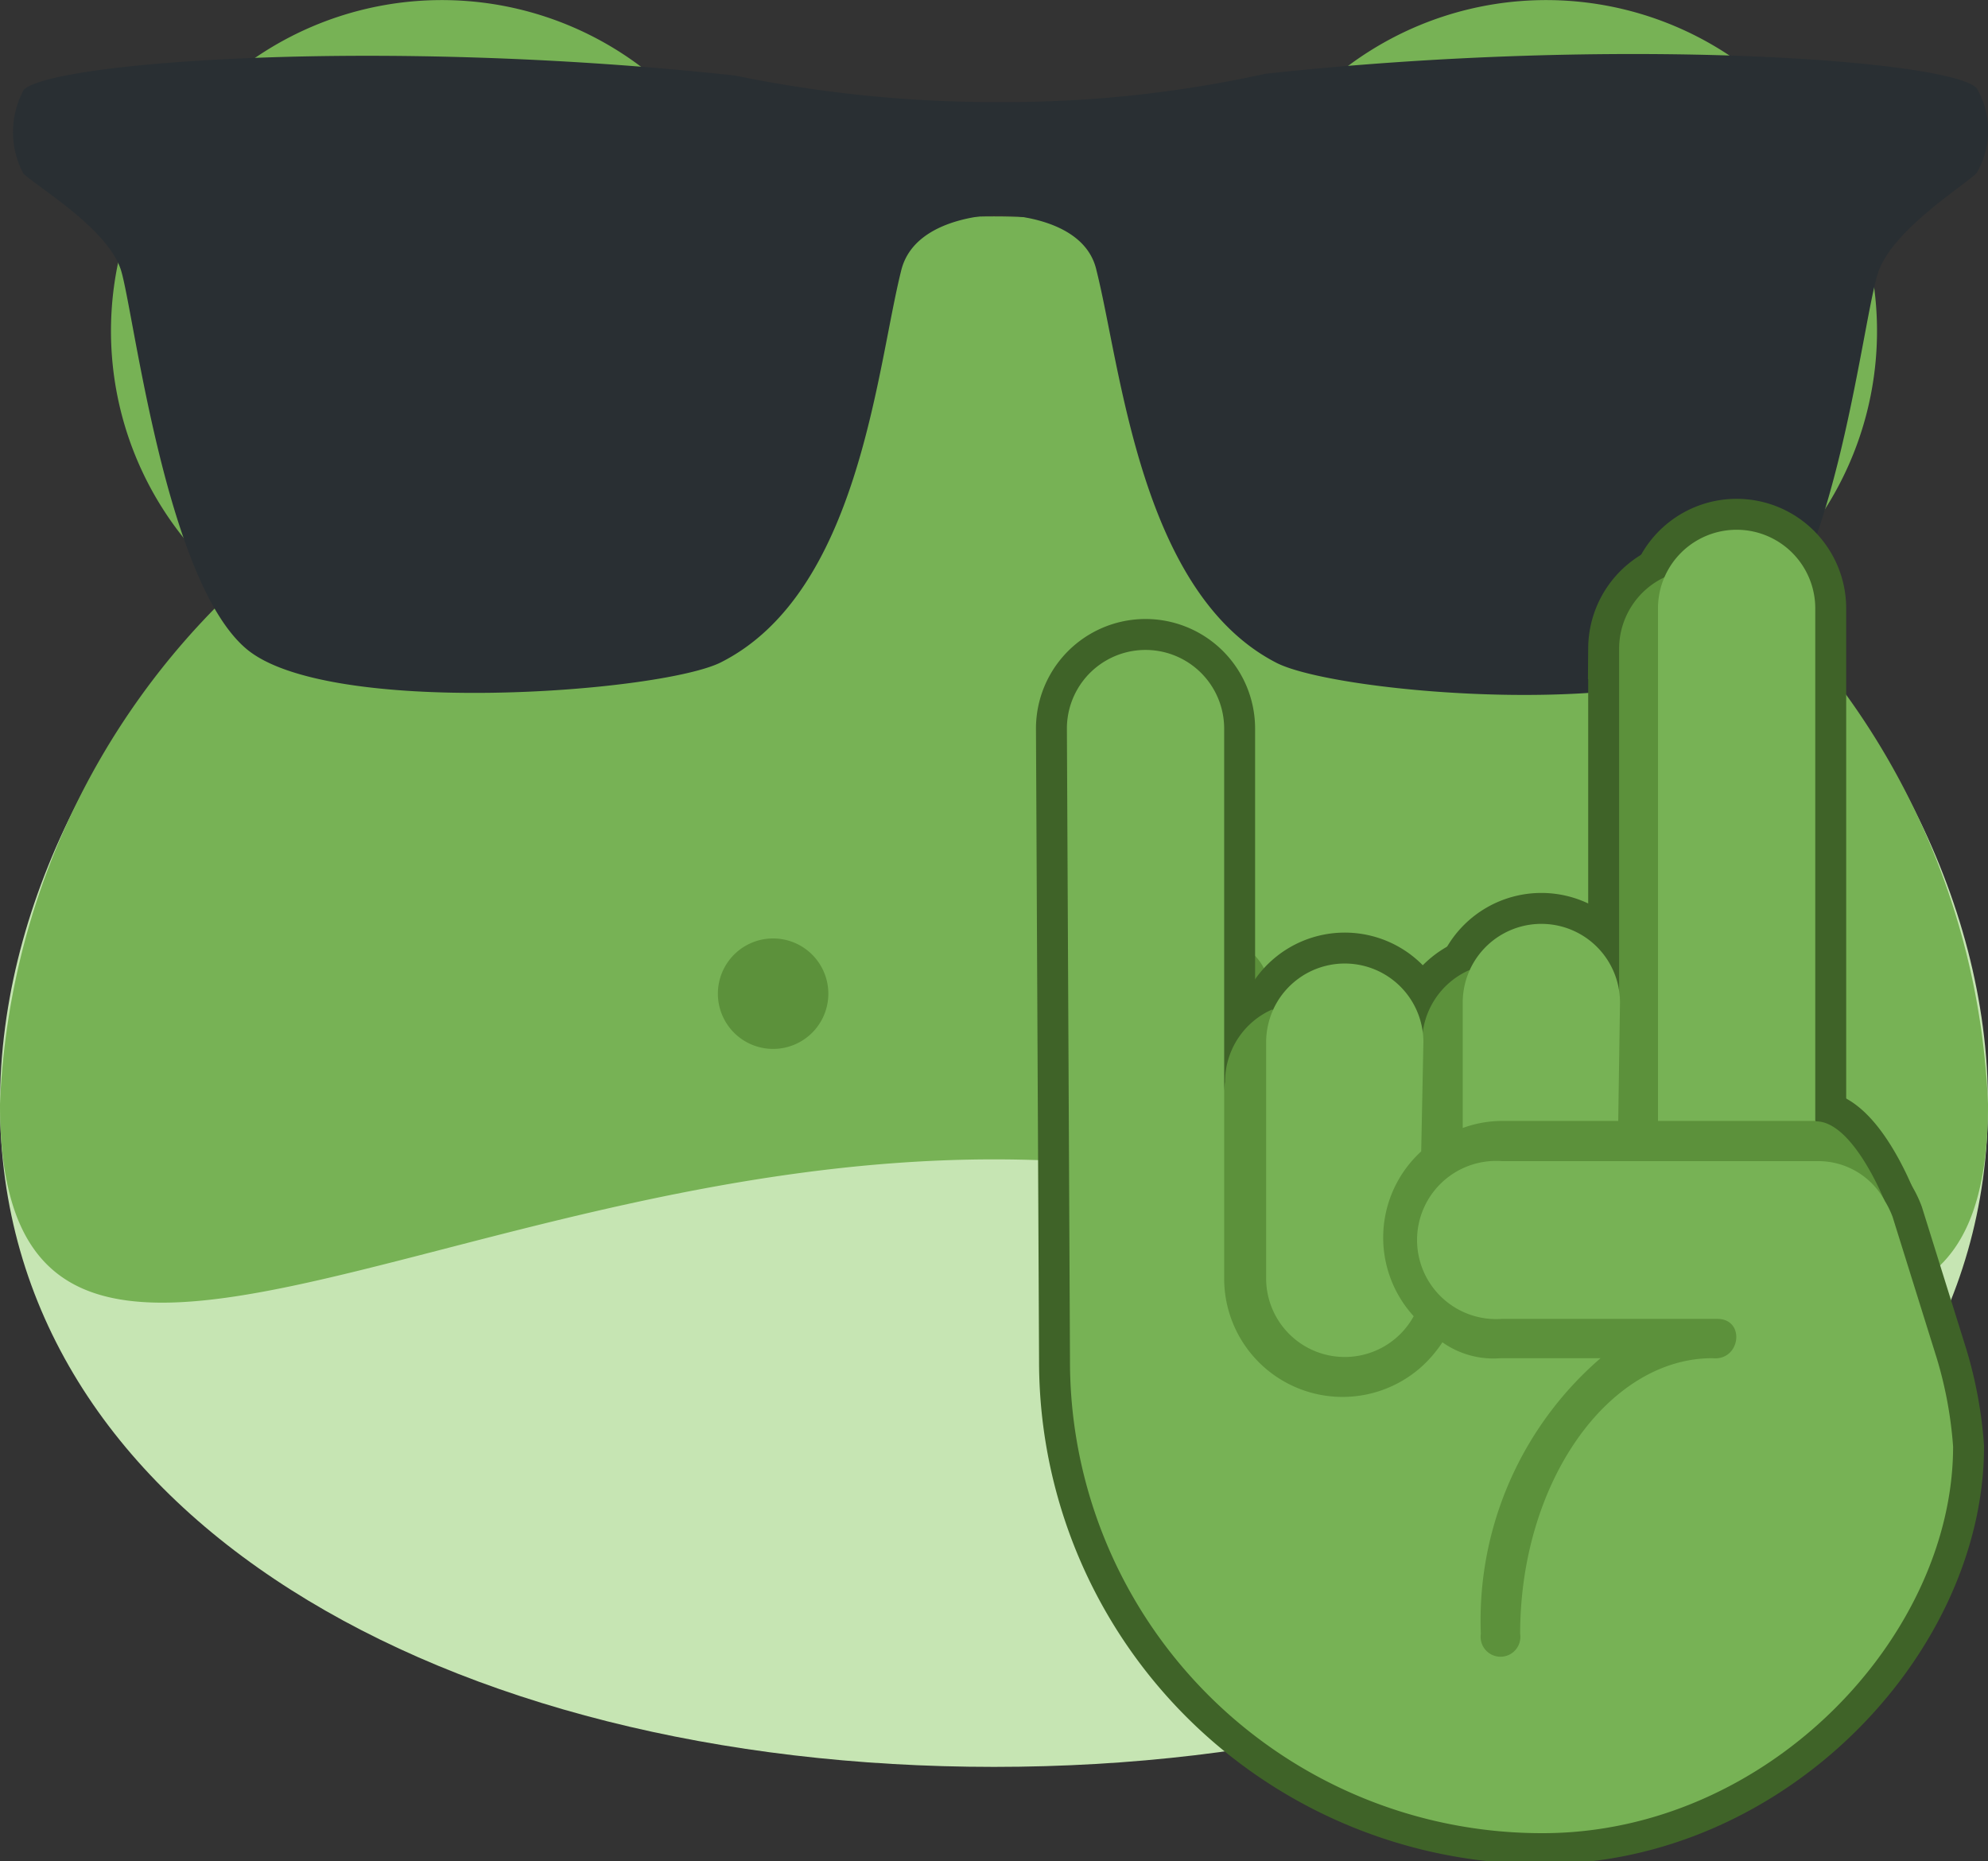<svg xmlns="http://www.w3.org/2000/svg" xmlns:xlink="http://www.w3.org/1999/xlink" viewBox="0 0 45 42.12"><rect x="0" y="0" width="45" height="42.12" fill="#333333" stroke="none"/><defs><style>.cls-1,.cls-9{fill:none;}.cls-2{clip-path:url(#clip-path);}.cls-3{fill:#c6e5b3;}.cls-4{fill:#77b255;}.cls-5{fill:#fff;}.cls-6,.cls-8{fill:#292f33;}.cls-7{fill:#5c913b;}.cls-8{fill-rule:evenodd;}.cls-9{stroke:#3f6328;stroke-miterlimit:10;stroke-width:1.4px;}</style><clipPath id="clip-path" transform="translate(0 -2.51)"><rect class="cls-1" width="45" height="45"/></clipPath></defs><g id="Ebene_2" data-name="Ebene 2"><g id="Ebene_1-2" data-name="Ebene 1"><g class="cls-2"><g id="g10"><g id="g12"><g class="cls-2"><g id="g14"><g id="g20"><path id="path22" class="cls-3" d="M45,27.5c0,9.32-10.07,15-22.5,15S0,36.82,0,27.5,10.07,8.75,22.5,8.75,45,18.18,45,27.5" transform="translate(0 -2.51)"/></g><g id="g24"><path id="path26" class="cls-4" d="M39.69,15.84a7.49,7.49,0,1,0-12-7.48,14.62,14.62,0,0,0-10.38,0,7.49,7.49,0,1,0-12,7.48A17,17,0,0,0,0,27.5c0,9.32,10.07,1.25,22.5,1.25S45,36.82,45,27.5a17,17,0,0,0-5.31-11.66" transform="translate(0 -2.51)"/></g><g id="g28"><path id="path30" class="cls-5" d="M13.75,9.38A4.38,4.38,0,1,1,9.37,5h0a4.37,4.37,0,0,1,4.37,4.37h0" transform="translate(0 -2.51)"/></g><g id="g32"><path id="path34" class="cls-6" d="M11.25,9.38A1.88,1.88,0,1,1,9.37,7.5h0a1.87,1.87,0,0,1,1.87,1.87h0" transform="translate(0 -2.51)"/></g><g id="g36"><path id="path38" class="cls-5" d="M40,9.38A4.38,4.38,0,1,1,35.62,5,4.38,4.38,0,0,1,40,9.38h0" transform="translate(0 -2.51)"/></g><g id="g40"><path id="path42" class="cls-6" d="M37.5,9.38A1.88,1.88,0,1,1,35.62,7.5,1.88,1.88,0,0,1,37.5,9.38h0" transform="translate(0 -2.51)"/></g><g id="g44"><path id="path46" class="cls-7" d="M18.75,25a1.25,1.25,0,1,1-1.25-1.25A1.25,1.25,0,0,1,18.75,25" transform="translate(0 -2.51)"/></g><g id="g48"><path id="path50" class="cls-7" d="M28.75,25a1.25,1.25,0,1,1-1.25-1.25A1.25,1.25,0,0,1,28.75,25" transform="translate(0 -2.51)"/></g></g></g></g></g><g id="g14-2" data-name="g14"><g id="g20-2" data-name="g20"><path id="path22-7" class="cls-8" d="M.52,6.43c.32.31,1.93,1.26,2.22,2.2s1,7,2.83,8.56,9.32,1,10.73.32c3.15-1.57,3.54-6.65,4.1-8.88.31-1.26,2.21-1.26,2.21-1.26s1.93,0,2.21,1.26c.56,2.23,1,7.32,4.09,8.89,1.42.7,8.79,1.31,10.73-.31s2.53-7.63,2.89-8.58,1.93-1.92,2.21-2.2a1.9,1.9,0,0,0,0-1.93c-.63-.63-8.08-1.19-16.1-.32a27.31,27.31,0,0,1-6,.64,29.12,29.12,0,0,1-6-.6c-8-.87-15.46-.31-16.1.32a2,2,0,0,0,0,1.92" transform="translate(0 -2.51)"/></g></g><path class="cls-9" d="M34,40.92l-7.27-6.76,1-7.17a1.79,1.79,0,0,1,1.06-1.63l3.4.73a1.79,1.79,0,0,1,1.06-1.62l3.31.71.09,0v-8a1.79,1.79,0,0,1,1.06-1.62l3.22,12.19.18.14c.83,0,1.54,1.78,1.54,1.78v0Z" transform="translate(0 -2.51)"/><path class="cls-9" d="M32.17,28.57A2.64,2.64,0,0,0,32,32.3a1.78,1.78,0,0,1-3.34-.85V26.09a1.81,1.81,0,0,1,.16-.73,1.78,1.78,0,0,1,3.4.73Z" transform="translate(0 -2.51)"/><path class="cls-9" d="M24.15,19a1.78,1.78,0,1,1,3.56,0V31.45a2.68,2.68,0,0,0,4.46,2,2.85,2.85,0,0,0,.48-.56h0a2,2,0,0,0,1.32.36h2.26a7.84,7.84,0,0,0-2.71,6.24.45.45,0,1,0,.89,0c0-3.44,2-6.24,4.35-6.24.64.07.76-.89.11-.89H34a1.79,1.79,0,1,1,0-3.57h7.13a1.71,1.71,0,0,1,1.54.91,2.08,2.08,0,0,1,.17.35l1,3.2a9.17,9.17,0,0,1,.37,2c0,4.29-4.19,8.75-9.29,8.75a10.68,10.68,0,0,1-10.7-10.7Z" transform="translate(0 -2.51)"/><path class="cls-9" d="M36.63,27.88H34a2.6,2.6,0,0,0-.89.16V25.2a1.78,1.78,0,0,1,3.56,0Zm.9,0V16.28a1.78,1.78,0,0,1,3.56,0v11.6Z" transform="translate(0 -2.51)"/><path class="cls-7" d="M34,40.92l-7.27-6.76,1-7.17a1.79,1.79,0,0,1,1.06-1.63l3.4.73a1.79,1.79,0,0,1,1.06-1.62l3.31.71.09,0v-8a1.79,1.79,0,0,1,1.06-1.62l3.22,12.19.18.14c.83,0,1.54,1.78,1.54,1.78v0Z" transform="translate(0 -2.51)"/><path class="cls-4" d="M32.17,28.57A2.64,2.64,0,0,0,32,32.3a1.78,1.78,0,0,1-3.34-.85V26.09a1.81,1.81,0,0,1,.16-.73,1.78,1.78,0,0,1,3.4.73Z" transform="translate(0 -2.51)"/><path class="cls-4" d="M24.15,19a1.78,1.78,0,1,1,3.56,0V31.45a2.68,2.68,0,0,0,4.46,2,2.85,2.85,0,0,0,.48-.56h0a2,2,0,0,0,1.32.36h2.26a7.84,7.84,0,0,0-2.71,6.24.45.45,0,1,0,.89,0c0-3.44,2-6.24,4.35-6.24.64.07.76-.89.11-.89H34a1.79,1.79,0,1,1,0-3.57h7.13a1.71,1.71,0,0,1,1.54.91,2.08,2.08,0,0,1,.17.35l1,3.2a9.17,9.17,0,0,1,.37,2c0,4.29-4.19,8.75-9.29,8.75a10.68,10.68,0,0,1-10.7-10.7Z" transform="translate(0 -2.51)"/><path class="cls-4" d="M36.63,27.88H34a2.6,2.6,0,0,0-.89.16V25.2a1.78,1.78,0,0,1,3.56,0Zm.9,0V16.28a1.78,1.78,0,0,1,3.56,0v11.6Z" transform="translate(0 -2.51)"/></g></g></g></svg>